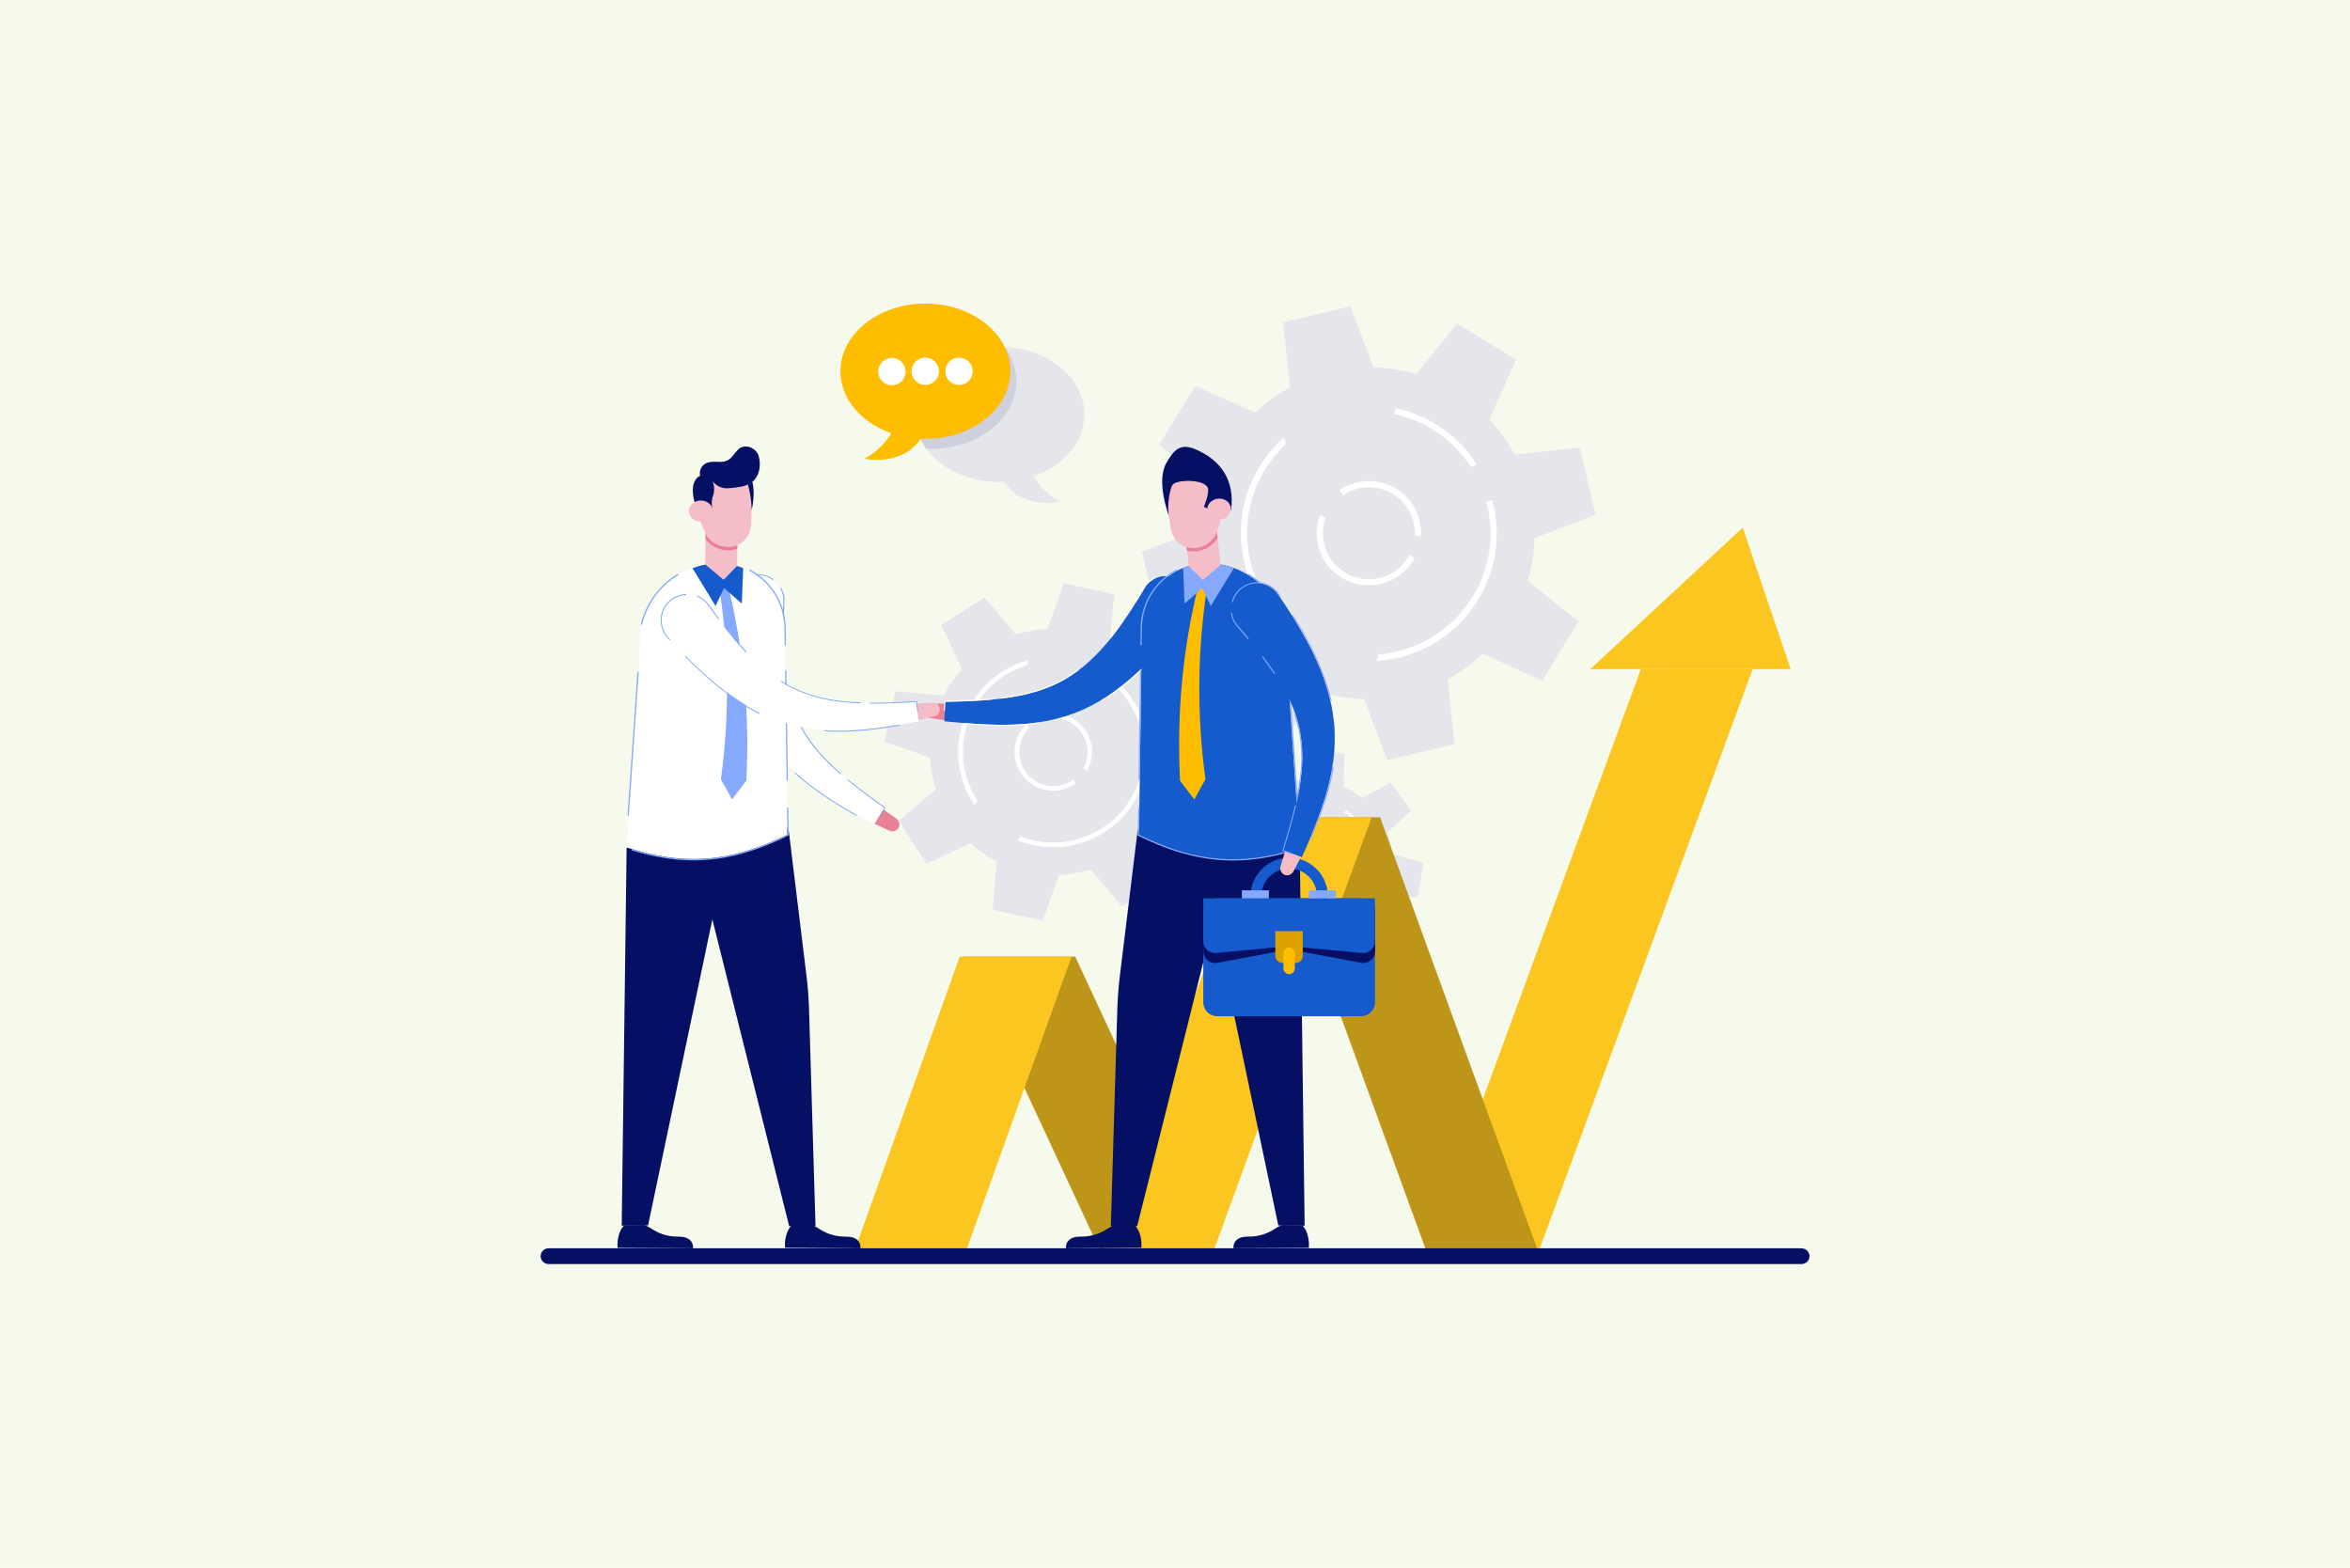 <?xml version="1.0" encoding="utf-8"?>
<!-- Generator: Adobe Illustrator 28.0.0, SVG Export Plug-In . SVG Version: 6.00 Build 0)  -->
<svg version="1.1" id="Layer_8" xmlns="http://www.w3.org/2000/svg" xmlns:xlink="http://www.w3.org/1999/xlink" x="0px" y="0px"
	 viewBox="0 0 1820 1214" style="enable-background:new 0 0 1820 1214;" xml:space="preserve">
<style type="text/css">
	.st0{fill:#F5FAEC;}
	.st1{fill:#E5E6EB;}
	.st2{fill:#FFFFFF;}
	.st3{fill:#BD9518;}
	.st4{fill:#FCC620;}
	.st5{fill:#050F64;}
	.st6{fill:#EA8096;}
	.st7{fill:#155BCD;}
	.st8{fill:#F5BDC8;}
	.st9{fill:#84A9FF;}
	.st10{fill:#FFBD00;}
	.st11{fill:#DCA000;}
	.st12{fill:#F4BCC7;}
	.st13{fill:#155BCC;}
	.st14{opacity:0.1;}
</style>
<rect class="st0" width="1820" height="1214"/>
<g>
	<g>
		<g>
			<g>
				<g>
					<g>
						<g>
							<path class="st1" d="M1174.2,278.6l-45.7-28.1l-31.7,39.3c-10.9-3.3-22-5-33.1-5.3l-17.9-47.3l-52.1,12.4l5.4,50.3
								c-9.8,5.3-18.9,11.9-27.2,19.7l-46.1-20.8l-28.1,45.7l39.3,31.7c-3.3,10.9-5,22-5.3,33.1l-47.3,17.9l12.4,52.1l50.3-5.4
								c5.3,9.8,11.9,18.9,19.7,27.2L946,547.3l45.7,28.1l31.7-39.3c10.9,3.3,22,5,33.1,5.3l17.9,47.3l52.1-12.4l-5.4-50.3
								c9.8-5.3,18.9-11.9,27.2-19.7l46.1,20.8l28.1-45.7l-39.3-31.7c3.3-10.9,5-22,5.3-33.1l47.3-17.9l-12.4-52.1l-50.3,5.4
								c-5.3-9.8-11.9-18.9-19.7-27.2L1174.2,278.6z"/>
						</g>
					</g>
				</g>
			</g>
			<g>
				<g>
					<g>
						<g>
							<path class="st2" d="M1081.2,316.1l-1.4,4.6c10.2,2.2,20.3,6.1,29.7,11.9c12.3,7.6,22.3,17.6,29.7,29l0,0l4.7-1.6
								c-7.8-12.4-18.5-23.3-31.9-31.5C1102.3,322.5,1091.8,318.4,1081.2,316.1z M1151.1,388.4c6.5,24.2,3.5,50.9-10.7,73.9
								c-16.4,26.6-44,42.3-73,44.6l-0.9,4.9c31-2,60.6-18.5,78-46.9c14.8-24.1,18.1-52.1,11.3-77.4L1151.1,388.4z M975.7,361
								c-28.6,46.5-14.1,107.7,32.5,136.3c0.6,0.4,1.2,0.7,1.8,1.1l1.6-4.6c-0.3-0.2-0.6-0.4-0.9-0.6
								c-44.3-27.2-58.1-85.4-30.9-129.7c4.6-7.5,10.1-14.1,16.2-19.8l-1.6-5C987.3,345,981,352.5,975.7,361z"/>
						</g>
					</g>
				</g>
			</g>
			<g>
				<g>
					<g>
						<g>
							<path class="st2" d="M1090.4,431.6c-10.3,16.7-32.2,21.9-48.9,11.7c-14.5-8.9-20.4-26.7-14.9-42.2l-4.2-2.6
								c-6.8,17.8-0.3,38.5,16.5,48.8c19,11.7,43.9,5.7,55.6-13.2c0.3-0.5,0.6-1,0.9-1.5l-3.7-3.3
								C1091.3,430,1090.9,430.8,1090.4,431.6z M1037.2,379.7l3.1,3.7c11.2-7.5,26.2-8.3,38.5-0.8c11.4,7,17.5,19.4,16.9,31.9
								l4.8,0.9c0.9-14.4-6-28.8-19.1-36.9C1067.2,369.9,1049.9,370.9,1037.2,379.7z"/>
						</g>
					</g>
				</g>
			</g>
		</g>
		<g>
			<g>
				<g>
					<g>
						<g>
							<path class="st1" d="M935.5,529.2L914,495.7l-34,16.1c-6.2-5.7-13.1-10.5-20.5-14.2l3.3-37.4l-38.9-8.5L811.3,487
								c-8.3,0.4-16.5,1.8-24.6,4.4l-24.1-28.8L729,484.1l16.1,34c-5.7,6.2-10.5,13.1-14.2,20.5l-37.4-3.3l-8.5,38.9l35.4,12.6
								c0.4,8.3,1.8,16.5,4.4,24.6l-28.8,24.1l21.5,33.5l34-16.1c6.2,5.7,13.1,10.5,20.5,14.2l-3.3,37.4l38.9,8.5l12.6-35.4
								c8.3-0.4,16.5-1.8,24.6-4.4l24.1,28.8l33.5-21.5l-16.1-34c5.7-6.2,10.5-13.1,14.2-20.5l37.4,3.3l8.5-38.9l-35.4-12.6
								c-0.4-8.3-1.8-16.5-4.4-24.6L935.5,529.2z"/>
						</g>
					</g>
				</g>
			</g>
			<g>
				<g>
					<g>
						<g>
							<path class="st2" d="M861.1,524.3l-2.4,2.7c6.2,4.8,11.6,10.6,16,17.5c5.8,9.1,9.3,19,10.5,29l0,0l3.7,0.5
								c-1.2-10.9-4.9-21.6-11.2-31.4C873.1,535.4,867.5,529.3,861.1,524.3z M884.5,595.3c-3.4,18.3-14.1,35.2-31,46.1
								c-19.6,12.5-43.1,14.1-63.3,6.3l-2.2,3c21.4,8.6,46.5,7.2,67.4-6.2c17.7-11.3,28.9-29,32.6-48.2L884.5,595.3z M776,520.3
								c-34.2,21.9-44.2,67.6-22.3,101.7c0.3,0.4,0.6,0.9,0.9,1.3l2.6-2.6c-0.1-0.2-0.3-0.4-0.4-0.7c-20.8-32.5-11.3-76,21.2-96.8
								c5.5-3.5,11.3-6.2,17.3-8l0.5-3.9C788.9,513.4,782.2,516.3,776,520.3z"/>
						</g>
					</g>
				</g>
			</g>
			<g>
				<g>
					<g>
						<g>
							<path class="st2" d="M830,604.6c-12.3,7.9-28.7,4.3-36.5-8c-6.8-10.7-5-24.5,3.6-33l-2-3.1c-10.3,9.7-12.6,25.7-4.7,38
								c8.9,13.9,27.5,18,41.5,9.1c0.4-0.2,0.7-0.5,1-0.7l-1.4-3.4C831.1,603.9,830.5,604.2,830,604.6z M811.1,552.7l0.9,3.5
								c9.9-1.4,20.2,2.9,26,11.9c5.4,8.4,5.4,18.7,1,26.8l2.9,2.1c5.2-9.4,5.3-21.3-0.9-30.9C834.4,555.8,822.5,550.9,811.1,552.7z
								"/>
						</g>
					</g>
				</g>
			</g>
		</g>
		<g>
			<g>
				<g>
					<g>
						<g>
							<path class="st1" d="M1092.8,627.7L1077,606l-22.2,12.1c-4.4-3.6-9.2-6.5-14.3-8.8l0.8-25.3l-26.5-4.2l-7.1,24.2
								c-5.5,0.6-11,1.9-16.3,3.9l-17.3-18.4l-21.7,15.7l12.1,22.2c-3.6,4.4-6.5,9.2-8.8,14.3l-25.3-0.8l-4.2,26.5l24.2,7.1
								c0.6,5.5,1.9,11,3.9,16.3l-18.4,17.3l15.7,21.7l22.2-12.1c4.4,3.6,9.2,6.5,14.3,8.8l-0.8,25.3l26.5,4.2l7.1-24.2
								c5.5-0.6,11-1.9,16.3-3.9l17.3,18.4l21.7-15.7l-12.1-22.2c3.6-4.4,6.5-9.2,8.8-14.3l25.3,0.8l4.2-26.5l-24.2-7.1
								c-0.6-5.5-1.9-11-3.9-16.3L1092.8,627.7z"/>
						</g>
					</g>
				</g>
			</g>
			<g>
				<g>
					<g>
						<g>
							<path class="st2" d="M1042.7,627.3l-1.5,1.9c4.3,3,8.2,6.7,11.4,11.1c4.2,5.9,6.9,12.4,8.2,19l0,0l2.5,0.2
								c-1.2-7.2-4.1-14.3-8.7-20.6C1051.1,634.3,1047.1,630.4,1042.7,627.3z M1061.1,674c-1.6,12.4-8.1,24.2-19,32.1
								c-12.7,9.2-28.4,11.1-42.2,6.7l-1.4,2.1c14.7,5,31.5,3,45-6.8c11.4-8.3,18.3-20.6,20-33.6L1061.1,674z M985.4,627.9
								c-22.1,16-27,47.1-11,69.2c0.2,0.3,0.4,0.6,0.6,0.9l1.6-1.8c-0.1-0.1-0.2-0.3-0.3-0.4c-15.3-21-10.6-50.5,10.5-65.8
								c3.6-2.6,7.3-4.6,11.3-6l0.2-2.6C993.7,622.7,989.4,625,985.4,627.9z"/>
						</g>
					</g>
				</g>
			</g>
			<g>
				<g>
					<g>
						<g>
							<path class="st2" d="M1024.9,682.4c-7.9,5.8-19.1,4-24.8-4c-5-6.9-4.3-16.2,1.2-22.3l-1.4-2c-6.5,6.9-7.5,17.7-1.7,25.7
								c6.5,9,19.2,11,28.2,4.5c0.2-0.2,0.5-0.3,0.7-0.5l-1.1-2.2C1025.6,681.8,1025.2,682.1,1024.9,682.4z M1010.2,648.2l0.7,2.3
								c6.6-1.3,13.7,1.2,17.9,7c3.9,5.4,4.4,12.3,1.7,18l2,1.3c3.2-6.5,2.7-14.5-1.8-20.7C1025.9,649.5,1017.7,646.6,1010.2,648.2z
								"/>
						</g>
					</g>
				</g>
			</g>
		</g>
	</g>
	<g>
		<g>
			<g>
				<g>
					<polygon class="st3" points="832.7,740.8 746.1,740.8 851.2,966.8 937.8,966.8 					"/>
				</g>
			</g>
		</g>
		<g>
			<g>
				<g>
					<polygon class="st4" points="1270.8,518.2 1357.4,518.2 1192.5,966.8 1105.9,966.8 					"/>
				</g>
			</g>
		</g>
		<g>
			<g>
				<g>
					<polygon class="st3" points="1068.8,632.9 982.2,632.9 1103.9,966.8 1190.4,966.8 					"/>
				</g>
			</g>
		</g>
		<g>
			<g>
				<g>
					<polygon class="st4" points="1349.7,408.6 1231.6,518.2 1386.8,518.2 					"/>
				</g>
			</g>
		</g>
		<g>
			<g>
				<g>
					<polygon class="st4" points="743.3,740.8 829.9,740.8 748.9,966.8 662.4,966.8 					"/>
				</g>
			</g>
		</g>
		<g>
			<g>
				<g>
					<polygon class="st4" points="975.7,632.9 1062.3,632.9 940.6,966.8 854.1,966.8 					"/>
				</g>
			</g>
		</g>
	</g>
	<g>
		<g>
			<g>
				<path class="st5" d="M1401.4,972.8c0,1.7-0.7,3.2-1.8,4.3c-1.1,1.1-2.6,1.8-4.3,1.8H424.8c-3.4,0-6.1-2.7-6.1-6.1
					c0-1.7,0.7-3.2,1.8-4.3c1.1-1.1,2.6-1.8,4.3-1.8h970.4C1398.6,966.8,1401.4,969.5,1401.4,972.8z"/>
			</g>
		</g>
	</g>
	<g>
		<g>
			<g>
				<g>
					<g>
						<g>
							<path class="st5" d="M884,966.3l-58.5,0.4c0-2,0.4-3.9,1.6-5.5c1.4-1.8,3.6-2.8,5.8-3.2c2.2-0.4,4.5-0.3,6.8-0.4
								c5.5-0.3,11-1.9,15.8-4.7c2.5-1.4,4.9-3.2,7.6-4.2l15.9,0.3c2.2,2.3,3.6,5.4,4.3,8.6C884,960.5,884.1,963.4,884,966.3z"/>
						</g>
					</g>
				</g>
				<g>
					<g>
						<g>
							<path class="st5" d="M1013.7,966.4l-58.5,0.3c0-2,0.4-3.9,1.6-5.5c1.4-1.8,3.6-2.8,5.8-3.2c2.2-0.4,4.5-0.3,6.8-0.4
								c5.5-0.3,11-1.9,15.8-4.7c2.5-1.4,4.9-3.2,7.6-4.2l15.9,0.3c2.2,2.3,3.6,5.4,4.3,8.6C1013.7,960.6,1013.8,963.5,1013.7,966.4
								z"/>
						</g>
					</g>
				</g>
				<g>
					<g>
						<g>
							<path class="st5" d="M1006.6,656.3c0,0-57.2-10.6-57.2-10.6l0,0c-0.1,3-67.4-17-68.5-1.3c0,0-13.6,111.3-13.6,111.3
								c-1.1,8.8-1.7,17.7-2,26.6l-5,167.4l20.4-0.1L940.2,712L990,949l20.4,0.2L1006.6,656.3z"/>
						</g>
					</g>
				</g>
			</g>
			<g>
				<g>
					<g>
						<g>
							<g>
								<path class="st6" d="M720.3,545l12.4-0.2l-1,13l-12.2-1.9c-3.1-0.4-5.4-3-5.2-5.9C714.5,547.1,717.1,544.9,720.3,545z"/>
							</g>
						</g>
					</g>
				</g>
				<g>
					<g>
						<g>
							<path class="st7" d="M731.4,558.6l0.6-15.1c16.9-0.3,33.7-0.9,49.7-3.3c8-1.2,15.7-2.9,23.1-5.3c7.3-2.4,14.3-5.4,20.7-9.2
								c12.9-7.6,24-18.2,33.9-30.3c5-6.1,9.6-12.6,14.1-19.2l3.3-5l3.2-5.2l1.6-2.6l1.6-2.6l3.1-5.3c0.2-0.3,0.3-0.5,0.5-0.8
								c1.4-2.2,3.2-4,5.3-5.3c2.1-1.4,4.4-2.4,6.8-2.9c4.9-1,10.3-0.3,15,2.6l0,0c4.8,3,7.8,7.7,8.8,12.8c1,5.2-0.2,10.8-3.6,15.5
								l-4.1,5.3l-2,2.6l-2.1,2.6c-1.4,1.7-2.8,3.5-4.2,5.2l-4.3,5.1c-5.9,6.8-12,13.5-18.6,19.8c-6.6,6.3-13.7,12.4-21.4,17.9
								c-7.7,5.5-16,10.3-24.7,14.1c-8.7,3.8-17.9,6.5-27,8.3c-9.1,1.8-18.2,2.6-27.2,2.9c-8.9,0.3-17.7,0-26.4-0.5
								C748.5,560.2,739.9,559.4,731.4,558.6z"/>
						</g>
					</g>
				</g>
				<g>
					<g>
						<g>
							<g>
								<path class="st2" d="M880.1,465.9l1.6-2.6l1.6-2.6l3.1-5.3c0.2-0.3,0.3-0.5,0.5-0.8c1.4-2.2,3.2-4,5.3-5.3
									c0.7-0.5,1.5-0.9,2.2-1.3l-0.1-0.8c-0.8,0.4-1.7,0.9-2.5,1.4c-2.2,1.5-4.1,3.3-5.6,5.5c-0.2,0.3-0.3,0.5-0.5,0.8l-4.7,7.9
									l-1.6,2.6l-0.6,1l0.5,0.6L880.1,465.9z M869.9,481.3l-0.6-0.5c-3.4,4.8-6.6,9.2-9.8,13.2l0.5,0.6
									C863.4,490.3,866.7,485.9,869.9,481.3z M919.9,477.9c3.4-4.8,4.8-10.6,3.7-16.1c-0.5-2.8-1.6-5.3-3.2-7.7
									c-1.6-2.3-3.6-4.2-6-5.7l0,0c-3.6-2.3-7.8-3.3-12-3.1l0.1,0.8c3.9-0.2,7.9,0.8,11.5,3l0,0c4.8,3,7.8,7.7,8.8,12.8
									c1,5.2-0.2,10.8-3.6,15.5l-1.8,2.4l0.8,0.2L919.9,477.9z M862.9,536.6c7.2-5.1,14.2-11,21.5-17.9c6-5.8,12.1-12.3,18.7-19.9
									l4.3-5.1c0,0,0,0,0,0l-0.5-0.6c0,0-0.1,0.1-0.1,0.1l-4.3,5.1c-5.9,6.8-12,13.5-18.6,19.8c-6.6,6.3-13.7,12.4-21.4,17.9
									c-2.9,2.1-6,4.1-9,5.9l0.3,0.7C856.8,540.8,859.9,538.8,862.9,536.6z M804.7,559.4c-7.1,1.1-14.2,1.6-21.2,1.8
									c-8.9,0.3-17.7,0-26.4-0.5c-3.5-0.2-7-0.5-10.5-0.8l-0.6,0.7c3.9,0.3,7.5,0.6,11.1,0.8c10,0.6,18.4,0.8,26.5,0.5
									c7.5-0.2,14.5-0.8,21.2-1.8C804.8,559.9,804.8,559.7,804.7,559.4z M781.7,540.1c8-1.2,15.7-2.9,23.1-5.3
									c7.3-2.4,14.3-5.4,20.7-9.2c3.3-1.9,6.5-4.1,9.6-6.4l-0.6-0.5c-3.1,2.3-6.2,4.4-9.4,6.3c-6.1,3.6-13.1,6.7-20.6,9.1
									c-6.9,2.2-14.4,4-23,5.2c-2.2,0.3-4.4,0.6-6.6,0.9l-0.2,0.8C777.1,540.7,779.4,540.4,781.7,540.1z M767.9,541
									c-12.3,1.1-24.7,1.5-35.9,1.7l-0.7,0l-0.3,8.1c0.3-0.1,0.5-0.2,0.8-0.3l0.3-7c12.1-0.2,24.1-0.6,35.9-1.7L767.9,541z"/>
							</g>
						</g>
					</g>
				</g>
			</g>
			<g>
				<g>
					<g>
						<path class="st7" d="M1006.6,656.3c-41.7,13.4-77.4,13.3-124.5-9.9l1.8-126.3l0.3-16.2l0.1-6l0.2-11.5c0-1.6,0.1-3.2,0.3-4.8
							c2-19.1,14.6-34.9,31.5-41.8c1.6-0.7,3.3-1.2,5.1-1.7c5.9-1.7,12.2-2.3,18.7-1.7c1.7,0.2,3.4,0.4,5.1,0.7
							c3.6,0.6,7.1,1.6,10.5,2.8c19,7,33.5,22.9,38.7,42.5c1.2,4.7,1.9,9.6,2,14.7l0,1.6l0.1,6l0.2,7.5L1006.6,656.3z"/>
					</g>
				</g>
			</g>
			<g>
				<g>
					<g>
						<g>
							<g>
								<path class="st8" d="M917.3,409.4l4.4,37.6c8.8,4.3,17,3.4,24.5-2.9l-4.4-37.6L917.3,409.4z"/>
							</g>
						</g>
					</g>
					<g>
						<g>
							<g>
								<path class="st6" d="M917.3,409.4l2,17c1.8,0.5,3.7,0.7,5.6,0.6c0.6,0,1.2-0.1,1.9-0.1c6.7-0.8,12.7-4.7,16.2-10.3
									l-1.2-10.1L917.3,409.4z"/>
							</g>
						</g>
					</g>
					<g>
						<g>
							<g>
								<path class="st8" d="M903.4,387.7l2.4,15.6l1,6.3c1.4,8.8,9.1,15.2,18,14.9c2.9-0.1,5.8-0.8,8.3-2.1c0.6-0.3,1.2-0.6,1.7-1
									c0.3-0.2,0.7-0.4,1-0.7c3.1-2.3,5.6-5.5,6.9-9.3c1.1-3.2,2.1-6.7,3-10.4c0.5-2.1,1-4.3,1.5-6.5c2.1-9.7-1.2-20-8.8-26.3
									c-6.5-5.4-14.1-6.4-22.7-2.8C907,369.2,902,378.4,903.4,387.7z"/>
							</g>
						</g>
					</g>
					<g>
						<g>
							<g>
								<path class="st5" d="M935.2,393.9l-2.8-1.4c0,0,4.8-11.4,2.8-15.1c-2.8-5.3-16.6-5.9-23.4-4c-2.1,0.6-3.8,1.5-4.5,3.6
									c-1.6,4.6-3.4,13.6-2.1,22.3c0,0-10.1-26.4-1.9-40.7c5.4-9.4,10.3-16,22.7-10.6c19.7,8.5,30.5,24.1,27.4,47.2l-12.9-4.7
									L935.2,393.9z"/>
							</g>
						</g>
					</g>
				</g>
				<g>
					<g>
						<g>
							
								<ellipse transform="matrix(0.993 -0.117 0.117 0.993 -39.639 113.079)" class="st8" cx="944.2" cy="394.5" rx="9.2" ry="8.2"/>
						</g>
					</g>
				</g>
			</g>
			<g>
				<g>
					<g>
						<g>
							<path class="st9" d="M881.7,604.2h1l1.2-84.2l0-0.8l-1,0.2l0,0.6L881.7,604.2z M966.4,445.2c13.6,8.3,23.8,21.6,27.9,37.3
								c0.1,0.5,0.2,0.9,0.4,1.4l1-0.2c-0.1-0.5-0.2-1-0.4-1.5c-4.2-16-14.5-29.5-28.4-37.9L966.4,445.2z M998.2,520.1l-1,0.2
								l7.7,111.3h1L998.2,520.1z M883.2,499.6h1l0-1.8l0.2-11.5c0-1.6,0.1-3.2,0.3-4.8c1.8-17.4,12.3-32,26.9-39.6l-0.3-1
								c-15.4,8-25.8,23.1-27.6,40.5c-0.2,1.6-0.3,3.2-0.3,4.9L883.2,499.6z M881.1,647l0.6,0.3c13.2,6.5,25.6,11.3,37.6,14.4
								c12,3.1,23.7,4.7,35.5,4.7c15.2,0,30.6-2.5,48.2-7.8l-0.3-1c-40,12.1-74.9,11.3-120.5-11.2l0.3-20.9h-1L881.1,647z"/>
						</g>
					</g>
				</g>
			</g>
			<g>
				<g>
					<g>
						<g>
							<path class="st10" d="M934.7,456.1c-2.3-0.5-4.6-1.1-6.9-1.6c-11.7,47.8-16.6,98.3-13.9,150c3.6,5,7.4,9.8,11.1,14.6
								c2.8-5.3,5.7-10.5,8.6-15.6C926.8,553.9,927.3,504.2,934.7,456.1z"/>
						</g>
					</g>
				</g>
			</g>
			<g>
				<g>
					<g>
						<g>
							<path class="st9" d="M955.6,440l-17.9,29.3l-6.5-13.9l-13.8,12l-1.1-27.4c1.6-0.7,2.6-1,4.4-1.5l10.9,10.7l13.8-11.8
								C949,437.8,952.3,438.8,955.6,440z"/>
						</g>
					</g>
				</g>
			</g>
			<g>
				<g>
					<g>
						<g>
							<g>
								<path class="st7" d="M1021.6,725.3h-46.4c-3.7,0-6.7-3-6.7-6.7v-24.4c0-16.5,13.4-30,30-30c16.5,0,29.9,13.4,29.9,30v24.4
									C1028.4,722.3,1025.3,725.3,1021.6,725.3z M976.8,717h43.2v-22.8c0-11.9-9.7-21.6-21.6-21.6c-11.9,0-21.6,9.7-21.6,21.6V717
									z"/>
							</g>
						</g>
					</g>
				</g>
				<g>
					<g>
						<g>
							<path class="st7" d="M1054.1,695.7H942.7c-6,0-10.8,4.8-10.8,10.8v69.7c0,6,4.8,10.8,10.8,10.8h111.4c6,0,10.8-4.8,10.8-10.8
								v-69.7C1064.9,700.5,1060.1,695.7,1054.1,695.7z"/>
						</g>
					</g>
				</g>
				<g>
					<g>
						<g>
							<g>
								<path class="st5" d="M1055,745.8l-56.5-10.6l-56.5,10.6c-5.4,0.5-10-3.7-10-9.1v-33.2h133v33.2
									C1064.9,742.1,1060.3,746.3,1055,745.8z"/>
							</g>
						</g>
					</g>
				</g>
				<g>
					<g>
						<g>
							<path class="st7" d="M931.9,695.7v33.2c0,5.4,4.6,9.6,10,9.1l56.5-5.3l56.5,5.3c5.4,0.5,10-3.7,10-9.1v-33.2H931.9z"/>
						</g>
					</g>
				</g>
				<g>
					<g>
						<g>
							<path class="st11" d="M987.7,721.1v19.1c0,3.1,2.5,5.6,5.6,5.6h10.1c3.1,0,5.6-2.5,5.6-5.6v-19.1H987.7z"/>
						</g>
					</g>
				</g>
				<g>
					<g>
						<g>
							<path class="st10" d="M998.4,733.8c-2.4,0-4.4,1.9-4.4,4.4V750c0,2.4,1.9,4.4,4.4,4.4c2.4,0,4.4-1.9,4.4-4.4v-11.8
								C1002.8,735.8,1000.8,733.8,998.4,733.8z"/>
						</g>
					</g>
				</g>
				<g>
					<g>
						<g>
							<g>
								<rect x="961.8" y="689.5" class="st9" width="20.9" height="6.2"/>
							</g>
						</g>
					</g>
				</g>
				<g>
					<g>
						<g>
							<g>
								<rect x="1013.7" y="689.5" class="st9" width="20.9" height="6.2"/>
							</g>
						</g>
					</g>
				</g>
			</g>
			<g>
				<g>
					<g>
						<g>
							<g>
								<path class="st12" d="M991.9,670.2l3.7-11.8l12,5l-5.6,11c-1.4,2.8-4.5,4.2-7.2,3.1C992.1,676.3,990.9,673.1,991.9,670.2z"
									/>
							</g>
						</g>
					</g>
				</g>
				<g>
					<g>
						<g>
							<path class="st7" d="M1008.3,663.8l-14.2-5.3c4.9-16.2,9.6-32.3,12.3-48.3c1.3-8,2.1-15.9,2.2-23.6c0-7.7-0.7-15.2-2.3-22.6
								c-3.2-14.6-9.8-28.4-18.2-41.6c-4.2-6.6-8.9-13-13.9-19.4l-3.8-4.7l-3.9-4.7l-1.9-2.3l-2-2.3l-4-4.6
								c-0.2-0.2-0.4-0.5-0.6-0.7c-1.6-2-2.8-4.3-3.4-6.7c-0.6-2.4-0.9-4.9-0.6-7.4c0.5-5,2.9-9.9,7.1-13.4l0,0
								c4.3-3.6,9.7-5.1,14.9-4.4c5.2,0.6,10.2,3.5,13.6,8.2l3.7,5.5l1.9,2.8l1.8,2.8c1.2,1.9,2.4,3.7,3.6,5.6l3.5,5.7
								c4.6,7.7,9.1,15.6,13.1,23.9c4,8.3,7.5,16.9,10.3,25.9c2.8,9,4.8,18.4,5.7,27.9c0.9,9.5,0.6,19-0.5,28.3
								c-1.2,9.2-3.2,18.1-5.7,26.7c-2.5,8.6-5.5,16.8-8.7,24.9C1015.2,648.1,1011.8,656,1008.3,663.8z"/>
						</g>
					</g>
				</g>
				<g>
					<g>
						<g>
							<g>
								<path class="st9" d="M966.5,493.7l-1.9-2.3l-2-2.3l-4-4.6c-0.2-0.2-0.4-0.5-0.6-0.7c-1.6-2-2.8-4.3-3.4-6.7
									c-0.2-0.8-0.4-1.7-0.5-2.5l-0.8-0.1c0.1,0.9,0.3,1.9,0.5,2.8c0.7,2.6,1.9,4.9,3.5,7c0.2,0.2,0.4,0.5,0.6,0.7l6,6.9l1.9,2.3
									l0.7,0.9l0.7-0.3L966.5,493.7z M978,508.1l-0.7,0.4c3.5,4.7,6.7,9.2,9.5,13.5l0.7-0.3C984.6,517.1,981.4,512.6,978,508.1z
									 M990.4,459.6c-3.4-4.8-8.6-7.9-14.2-8.5c-2.8-0.4-5.6-0.1-8.3,0.7c-2.7,0.8-5.1,2.1-7.3,3.9l0,0c-3.3,2.8-5.6,6.4-6.7,10.5
									l0.8,0.1c1.1-3.7,3.2-7.3,6.4-10l0,0c4.3-3.6,9.7-5.1,14.9-4.4c5.2,0.6,10.2,3.5,13.6,8.2l1.7,2.5l0.4-0.7L990.4,459.6z
									 M1028.4,532c-2.6-8.4-6-16.9-10.3-26c-3.6-7.5-7.9-15.3-13.1-24l-3.5-5.7c0,0,0,0,0,0l-0.7,0.3c0,0,0.1,0.1,0.1,0.1
									l3.5,5.7c4.6,7.7,9.1,15.6,13.1,23.9c4,8.3,7.5,16.9,10.3,25.9c1.1,3.4,2,6.9,2.8,10.4l0.8-0.1
									C1030.5,539.1,1029.5,535.6,1028.4,532z M1032,594.4c-1.2,7.1-2.9,14-4.8,20.7c-2.5,8.6-5.5,16.8-8.7,24.9
									c-1.3,3.3-2.6,6.5-4,9.7l0.5,0.8c1.5-3.6,2.9-7,4.2-10.3c3.7-9.3,6.5-17.3,8.8-25c2.1-7.2,3.7-14.1,4.9-20.7
									C1032.4,594.5,1032.2,594.5,1032,594.4z M1006.4,610.3c1.3-8,2.1-15.9,2.2-23.6c0-7.7-0.7-15.2-2.3-22.6
									c-0.8-3.8-1.9-7.5-3.1-11.1l-0.7,0.4c1.2,3.6,2.2,7.3,3,10.8c1.5,7,2.3,14.5,2.3,22.4c0,7.3-0.7,15-2.2,23.4
									c-0.4,2.2-0.8,4.4-1.2,6.6l0.7,0.4C1005.6,614.8,1006,612.5,1006.4,610.3z M1002.9,623.7c-2.8,12-6.3,23.9-9.5,34.6
									l-0.2,0.7l7.6,2.8c0-0.3-0.1-0.6-0.1-0.8l-6.6-2.5c3.5-11.6,6.9-23.1,9.6-34.6L1002.9,623.7z"/>
							</g>
						</g>
					</g>
				</g>
			</g>
		</g>
		<g>
			<g>
				<g>
					<g>
						<g>
							<path class="st5" d="M608,966.3l58.5,0.4c0-2-0.4-3.9-1.6-5.5c-1.4-1.8-3.6-2.8-5.8-3.2c-2.2-0.4-4.5-0.3-6.8-0.4
								c-5.5-0.3-11-1.9-15.8-4.7c-2.5-1.4-4.9-3.2-7.6-4.2l-15.9,0.3c-2.2,2.3-3.6,5.4-4.3,8.6C607.9,960.5,607.8,963.4,608,966.3z
								"/>
						</g>
					</g>
				</g>
				<g>
					<g>
						<g>
							<path class="st5" d="M478.3,966.4l58.5,0.3c0-2-0.4-3.9-1.6-5.5c-1.4-1.8-3.6-2.8-5.8-3.2c-2.2-0.4-4.5-0.3-6.8-0.4
								c-5.5-0.3-11-1.9-15.8-4.7c-2.5-1.4-4.9-3.2-7.6-4.2l-15.9,0.3c-2.2,2.3-3.6,5.4-4.3,8.6
								C478.2,960.6,478.1,963.5,478.3,966.4z"/>
						</g>
					</g>
				</g>
				<g>
					<g>
						<g>
							<path class="st5" d="M485.3,656.3c0,0,57.2-10.6,57.2-10.6l0,0c0.1,3,67.4-17,68.5-1.3c0,0,13.6,111.3,13.6,111.3
								c1.1,8.8,1.7,17.7,2,26.6l5,167.4l-20.4-0.1L551.7,712l-49.8,237l-20.4,0.2L485.3,656.3z"/>
						</g>
					</g>
				</g>
			</g>
			<g>
				<g>
					<g>
						<g>
							<g>
								<path class="st6" d="M693.7,633.6l-10.1-7.1l-6.5,11.3l11.2,5.3c2.8,1.4,6.1,0.6,7.6-1.9
									C697.3,638.6,696.4,635.3,693.7,633.6z"/>
							</g>
						</g>
					</g>
				</g>
				<g>
					<g>
						<g>
							<path class="st2" d="M676.9,638.6l8-12.9c-13.8-9.8-27.3-19.7-39.2-30.7c-5.9-5.5-11.4-11.3-16.1-17.3
								c-4.7-6.1-8.8-12.5-11.9-19.3c-6.4-13.5-9.6-28.5-11-44.1c-0.7-7.8-0.9-15.8-0.8-23.8l0.1-6l0.2-6.1l0.1-3l0.2-3.1l0.4-6.1
								c0-0.3,0-0.6,0-0.9c0-2.6-0.5-5.1-1.4-7.4c-1-2.3-2.3-4.4-4-6.2c-3.5-3.6-8.3-6-13.8-6.3l-0.1,0c-5.6-0.2-10.8,1.9-14.5,5.6
								c-3.8,3.7-6,9-5.8,14.8l0.4,6.6l0.2,3.3l0.3,3.3c0.2,2.2,0.3,4.4,0.6,6.7l0.7,6.7c1,8.9,2.4,17.9,4.2,26.9
								c1.9,9,4.4,18,7.7,26.8c3.3,8.8,7.4,17.5,12.5,25.6c5.1,8.1,11.1,15.5,17.7,22.1c6.6,6.6,13.6,12.4,20.8,17.7
								c7.2,5.3,14.7,10,22.1,14.4C661.8,630.3,669.4,634.5,676.9,638.6z"/>
						</g>
					</g>
				</g>
				<g>
					<g>
						<g>
							<g>
								<path class="st9" d="M606.1,479.7l0.8-0.2l0-1.2l0.1-3l0.6-9.1c0-0.3,0-0.6,0-0.9c0.1-2.6-0.4-5.2-1.5-7.7
									c-0.4-0.9-0.8-1.7-1.3-2.6l-0.6,0.6c0.4,0.7,0.8,1.5,1.1,2.3c1,2.3,1.5,4.8,1.4,7.4c0,0.3,0,0.6,0,0.9l-0.4,6.1l-0.2,3.1
									l-0.1,3L606.1,479.7z M606.6,513.3l0.7-0.2c-0.4-5.1-0.6-10.5-0.7-16.4l-0.8,0.1C606,502.3,606.2,507.8,606.6,513.3z
									 M566.6,468.4l0.8,0.3l-0.2-3c-0.2-5.8,2-11.1,5.8-14.8c3.7-3.7,8.9-5.9,14.5-5.6l0.1,0c4.2,0.2,8.1,1.7,11.2,4l0.5-0.5
									c-3.4-2.5-7.4-4-11.7-4.2l-0.1,0c-2.8-0.1-5.6,0.3-8.1,1.3c-2.6,1-5,2.5-6.9,4.5c-4,3.9-6.2,9.5-6,15.4L566.6,468.4z
									 M584.7,556.5l0.6-0.4c-1.5-3.3-2.9-6.6-4.1-10c-3.3-8.8-5.7-17.8-7.7-26.8c-1.9-9-3.2-18-4.2-26.9l-0.7-6.7
									c0,0,0-0.1,0-0.1l-0.7,0.2c0,0,0,0,0,0l0.7,6.7c1.2,10,2.5,18.8,4.2,27c2.1,9.9,4.6,18.7,7.7,26.9
									C581.8,549.9,583.2,553.3,584.7,556.5z M615.3,598.6c4.9,4.6,10.4,9,16.5,13.4c6.5,4.7,13.5,9.3,22.2,14.5
									c3.1,1.8,6.2,3.6,9.6,5.6l-0.1-0.9c-3-1.7-6.1-3.5-9.1-5.3c-7.5-4.5-14.9-9.2-22.1-14.4c-5.6-4.1-11.2-8.5-16.5-13.4
									C615.6,598.2,615.5,598.4,615.3,598.6z M650.9,599.6l0.3-0.7c-1.7-1.5-3.4-3-5-4.5c-6.3-5.9-11.6-11.5-16-17.3
									c-4.8-6.2-8.8-12.7-11.8-19.1c-1.6-3.3-3-6.8-4.2-10.4l-0.8,0.1c1.2,3.7,2.7,7.2,4.3,10.7c3.2,6.8,7.2,13.2,11.9,19.3
									c4.7,6.1,10.2,11.8,16.1,17.3C647.4,596.5,649.1,598.1,650.9,599.6z M656.2,604.1c9.1,7.5,18.8,14.6,28.7,21.6l-3.7,6
									c0.1,0.2,0.3,0.5,0.4,0.7l4.3-6.9l-0.6-0.4c-9.1-6.5-19.1-13.7-28.7-21.6L656.2,604.1z"/>
							</g>
						</g>
					</g>
				</g>
			</g>
			<g>
				<g>
					<g>
						<path class="st2" d="M485.3,656.3c41.7,13.4,77.4,13.3,124.5-9.9L608,520.1l-0.3-16.2l-0.1-6l-0.2-11.5c0-1.6-0.1-3.2-0.3-4.8
							c-2-19.1-14.6-34.9-31.5-41.8c-1.6-0.7-3.3-1.2-5.1-1.7c-5.9-1.7-12.2-2.3-18.7-1.7c-1.7,0.2-3.4,0.4-5.1,0.7
							c-3.6,0.6-7.1,1.6-10.5,2.8c-19,7-33.5,22.9-38.7,42.5c-1.2,4.7-1.9,9.6-2,14.7l0,1.6l-0.1,6l-0.2,7.5L485.3,656.3z"/>
					</g>
				</g>
			</g>
			<g>
				<g>
					<g>
						<g>
							<g>
								<path class="st8" d="M571.2,407.8l-0.4,37.9c-8.3,5.3-16.5,5.2-24.7-0.3l0.4-37.9L571.2,407.8z"/>
							</g>
						</g>
					</g>
					<g>
						<g>
							<g>
								<path class="st6" d="M571.2,407.8l-0.2,17.1c-1.7,0.7-3.6,1.1-5.5,1.2c-0.6,0-1.2,0.1-1.9,0.1c-6.8-0.1-13.1-3.3-17.2-8.5
									l0.1-10.2L571.2,407.8z"/>
							</g>
						</g>
					</g>
					<g>
						<g>
							<g>
								<path class="st8" d="M582.7,384.7l-0.8,15.8l-0.3,6.4c-0.4,8.9-7.4,16-16.3,16.7c-2.9,0.2-5.8-0.2-8.5-1.2
									c-0.6-0.2-1.2-0.5-1.8-0.8c-0.4-0.2-0.7-0.4-1.1-0.6c-3.4-1.9-6.1-4.9-7.8-8.5c-1.4-3.1-2.8-6.5-4.1-10.1
									c-0.7-2-1.5-4.2-2.2-6.3c-3.1-9.4-1-20,6-27.1c5.9-6.1,13.3-7.9,22.3-5.2C577.2,366.7,583.2,375.3,582.7,384.7z"/>
							</g>
						</g>
					</g>
				</g>
				<g>
					<g>
						<g>
							<g>
								<path class="st5" d="M538.6,391c-6.2-19.3,3.7-22.6,3.7-22.6c-0.2,0.1-0.3-2.5-0.3-2.7c0.1-1,0.4-1.9,0.8-2.8
									c2.9-6.2,9.5-5.3,15.2-5.2c3.2,0,5.8-0.9,8.1-3.1c2.4-2.3,3.9-5.4,6.7-7.4c4.2-3,10.4-1,13.3,3c0.7,0.9,1.2,2,1.5,3.1
									c1.7,5.9,0.9,13.2-3,18c-3.6,4.4-9.9,5.7-15.2,6.3c-1.8,0.2-3.5,0.4-5.3,0.5c-9.1,0.7-13.2-6.8-13.2-6.8
									c2.1,2.1,3,8.8,1.2,12.9c-1.8,4.2-0.1,11.7-0.1,11.7l-0.6-0.1C547.3,389.6,542.7,387.4,538.6,391z"/>
							</g>
						</g>
					</g>
					<g>
						<g>
							<g>
								<path class="st5" d="M579.2,375.3c0,0,2.6,7.8,3,19.5c0,0,3.1-13,0.3-22L579.2,375.3z"/>
							</g>
						</g>
					</g>
				</g>
				<g>
					<g>
						<g>
							
								<ellipse transform="matrix(1.098050e-02 -1 1 1.098050e-02 141.06 934.265)" class="st8" cx="542.8" cy="395.8" rx="8.2" ry="9.3"/>
						</g>
					</g>
				</g>
			</g>
			<g>
				<g>
					<g>
						<g>
							<path class="st9" d="M609,520.1l0-0.6l-1-0.2l0,0.8l1.2,84.2h1L609,520.1z M525,444.3c-13.9,8.4-24.2,22-28.4,37.9
								c-0.1,0.5-0.2,1-0.4,1.5l1,0.2c0.1-0.5,0.2-1,0.4-1.4c4.1-15.7,14.3-29.1,27.9-37.3L525,444.3z M486,631.6h1l7.7-111.3
								l-1-0.2L486,631.6z M608.5,486.4c0-1.6-0.1-3.3-0.3-4.9c-1.8-17.4-12.2-32.5-27.6-40.5l-0.3,1c14.6,7.7,25.1,22.3,26.9,39.6
								c0.2,1.6,0.3,3.2,0.3,4.8l0.2,11.5l0,1.8h1L608.5,486.4z M610.5,625.4h-1l0.3,20.9c-45.6,22.5-80.5,23.3-120.5,11.2l-0.3,1
								c17.6,5.3,33,7.8,48.2,7.8c11.7,0,23.4-1.5,35.5-4.7c12-3.1,24.4-7.9,37.6-14.4l0.6-0.3L610.5,625.4z"/>
						</g>
					</g>
				</g>
			</g>
			<g>
				<g>
					<g>
						<g>
							<path class="st9" d="M557.2,456.1c2.3-0.5,4.6-1.1,6.9-1.6c11.7,47.8,16.6,98.3,13.9,150c-3.6,5-7.4,9.8-11.1,14.6
								c-2.8-5.3-5.7-10.5-8.6-15.6C565.1,553.9,564.6,504.2,557.2,456.1z"/>
						</g>
					</g>
				</g>
			</g>
			<g>
				<g>
					<g>
						<g>
							<path class="st13" d="M536.3,440l17.9,29.3l6.5-13.9l13.8,12l1.1-27.4c-1.6-0.7-3-1.2-4.8-1.7L560.4,449l-14.1-11.8
								C542.6,437.9,539.7,438.8,536.3,440z"/>
						</g>
					</g>
				</g>
			</g>
			<g>
				<g>
					<g>
						<g>
							<g>
								<path class="st12" d="M721.3,544.2L709,545l2.1,12.8l12-2.9c3.1-0.7,5.1-3.4,4.7-6.3C727.3,545.8,724.5,543.8,721.3,544.2z"
									/>
							</g>
						</g>
					</g>
				</g>
				<g>
					<g>
						<g>
							<path class="st2" d="M711.4,558.6l-1.9-15c-16.9,1.1-33.7,1.9-49.8,0.8c-8.1-0.5-15.9-1.6-23.4-3.3
								c-7.5-1.8-14.7-4.2-21.4-7.5c-13.5-6.5-25.4-16.1-36.3-27.4c-5.4-5.7-10.6-11.7-15.7-18l-3.7-4.8l-3.6-4.9l-1.8-2.4l-1.8-2.5
								l-3.6-5c-0.2-0.2-0.4-0.5-0.5-0.7c-1.6-2.1-3.6-3.7-5.8-4.9c-2.2-1.2-4.6-2-7.1-2.3c-5-0.6-10.3,0.6-14.7,3.8l0,0
								c-4.5,3.4-7.2,8.3-7.7,13.5c-0.6,5.2,1.1,10.8,4.9,15.2l4.5,4.9l2.2,2.5l2.3,2.4c1.5,1.6,3.1,3.2,4.6,4.8l4.8,4.8
								c6.4,6.3,13.1,12.4,20.2,18.2c7.1,5.8,14.7,11.2,22.8,16c8.1,4.8,16.8,8.9,25.8,12c9,3.1,18.4,5,27.6,6
								c9.2,1,18.4,1.1,27.3,0.6c8.9-0.5,17.7-1.5,26.3-2.7C694.5,561.7,702.9,560.2,711.4,558.6z"/>
						</g>
					</g>
				</g>
				<g>
					<g>
						<g>
							<g>
								<path class="st9" d="M556.4,479.8l0.5-0.7l-0.7-0.9l-1.8-2.4l-5.3-7.5c-0.2-0.2-0.4-0.5-0.6-0.7c-1.6-2.1-3.6-3.8-6-5.1
									c-0.9-0.5-1.7-0.9-2.6-1.2l-0.1,0.8c0.8,0.3,1.6,0.7,2.3,1.1c2.2,1.2,4.2,2.8,5.8,4.9c0.2,0.2,0.4,0.5,0.5,0.7l3.6,5
									l1.8,2.5l1.8,2.4L556.4,479.8z M577.9,505.5l0.5-0.6c-3.5-3.7-7.1-7.8-10.9-12.3l-0.5,0.5
									C570.5,497.4,574.1,501.6,577.9,505.5z M518.6,495.9l0.8-0.2l-2-2.2c-3.8-4.4-5.4-9.9-4.9-15.2c0.6-5.2,3.2-10.2,7.7-13.5
									l0,0c3.4-2.5,7.3-3.8,11.2-4l0.1-0.8c-4.2,0.2-8.3,1.6-11.7,4.1l0,0c-2.3,1.7-4.1,3.8-5.5,6.2c-1.4,2.4-2.3,5.1-2.5,7.9
									c-0.6,5.6,1.2,11.3,5,15.8L518.6,495.9z M588.1,552.9l0.3-0.7c-3.2-1.6-6.4-3.3-9.5-5.2c-8.1-4.8-15.7-10.2-22.8-16
									c-7.1-5.8-13.8-11.9-20.2-18.2l-4.8-4.8c0,0-0.1-0.1-0.1-0.1l-0.4,0.6c0,0,0,0,0,0l4.8,4.8c7.2,7,13.8,13,20.3,18.3
									c7.9,6.3,15.4,11.6,22.9,16.1C581.7,549.6,584.9,551.3,588.1,552.9z M638.4,566.3c6.7,0.4,13.7,0.5,21.3,0.1
									c8-0.4,16.4-1.3,26.3-2.7c3.5-0.5,7.1-1.1,11-1.7l-0.7-0.7c-3.5,0.6-6.9,1.1-10.4,1.6c-8.6,1.2-17.3,2.3-26.3,2.7
									c-7,0.4-14.1,0.4-21.2-0.1C638.4,565.8,638.4,566.1,638.4,566.3z M666.6,544.7l-0.2-0.8c-2.2-0.1-4.5-0.2-6.7-0.3
									c-8.6-0.6-16.2-1.7-23.3-3.3c-7.7-1.8-14.8-4.3-21.2-7.4c-3.3-1.6-6.6-3.4-9.8-5.5l-0.6,0.5c3.3,2.1,6.6,3.9,10.1,5.6
									c6.7,3.3,13.9,5.7,21.4,7.5c7.5,1.7,15.4,2.8,23.4,3.3C662,544.5,664.3,544.7,666.6,544.7z M673.6,544.9
									c11.8,0.1,23.8-0.5,35.9-1.3l0.9,7c0.3,0.1,0.5,0.2,0.8,0.3l-1-8l-0.7,0c-11.1,0.7-23.5,1.4-35.9,1.3L673.6,544.9z"/>
							</g>
						</g>
					</g>
				</g>
			</g>
		</g>
	</g>
	<g>
		<g>
			<g>
				<g>
					<path class="st1" d="M800.4,368.9c4.2,6.6,11.1,14.9,20.9,19.7c0,0-28.9,6.6-43.7-15.4c-1.2,0.1-2.4,0.1-3.6,0.1
						c-24,0-45-10.2-56.5-25.5c-5.9-7.9-9.3-17.1-9.3-26.9c0-28.9,29.5-52.4,65.8-52.4c1.4,0,2.7,0,4,0.1
						c34.5,1.7,61.8,24.4,61.8,52.3C839.8,342.3,823.6,360.8,800.4,368.9z"/>
				</g>
			</g>
		</g>
		<g class="st14">
			<g>
				<g>
					<path class="st5" d="M787.2,295.1c0,28.9-29.5,52.4-65.8,52.4c-1.2,0-2.4,0-3.6-0.1c-0.1,0.1-0.1,0.2-0.2,0.3
						c-5.9-7.9-9.3-17.1-9.3-26.9c0-28.9,29.5-52.4,65.8-52.4c1.4,0,2.7,0,4,0.1C783.8,276.4,787.2,285.4,787.2,295.1z"/>
				</g>
			</g>
		</g>
		<g>
			<g>
				<g>
					<path class="st10" d="M716.7,235.1c-36.3,0-65.8,23.5-65.8,52.4c0,21.5,16.2,39.9,39.4,48c-4.2,6.6-11.1,14.9-20.9,19.7
						c0,0,28.8,6.6,43.7-15.4c1.2,0.1,2.4,0.1,3.6,0.1c36.3,0,65.8-23.5,65.8-52.4C782.5,258.6,753,235.1,716.7,235.1z"/>
				</g>
			</g>
		</g>
		<g>
			<g>
				<g>
					<g>
						
							<ellipse transform="matrix(0.23 -0.973 0.973 0.23 252.175 893.569)" class="st2" cx="690.6" cy="287.5" rx="10.6" ry="10.6"/>
					</g>
				</g>
			</g>
			<g>
				<g>
					<g>
						
							<ellipse transform="matrix(0.16 -0.987 0.987 0.16 318.148 948.871)" class="st2" cx="716.7" cy="287.5" rx="10.6" ry="10.6"/>
					</g>
				</g>
			</g>
			<g>
				<g>
					<g>
						
							<ellipse transform="matrix(0.707 -0.707 0.707 0.707 14.288 609.427)" class="st2" cx="742.8" cy="287.5" rx="10.6" ry="10.6"/>
					</g>
				</g>
			</g>
		</g>
	</g>
</g>
</svg>
